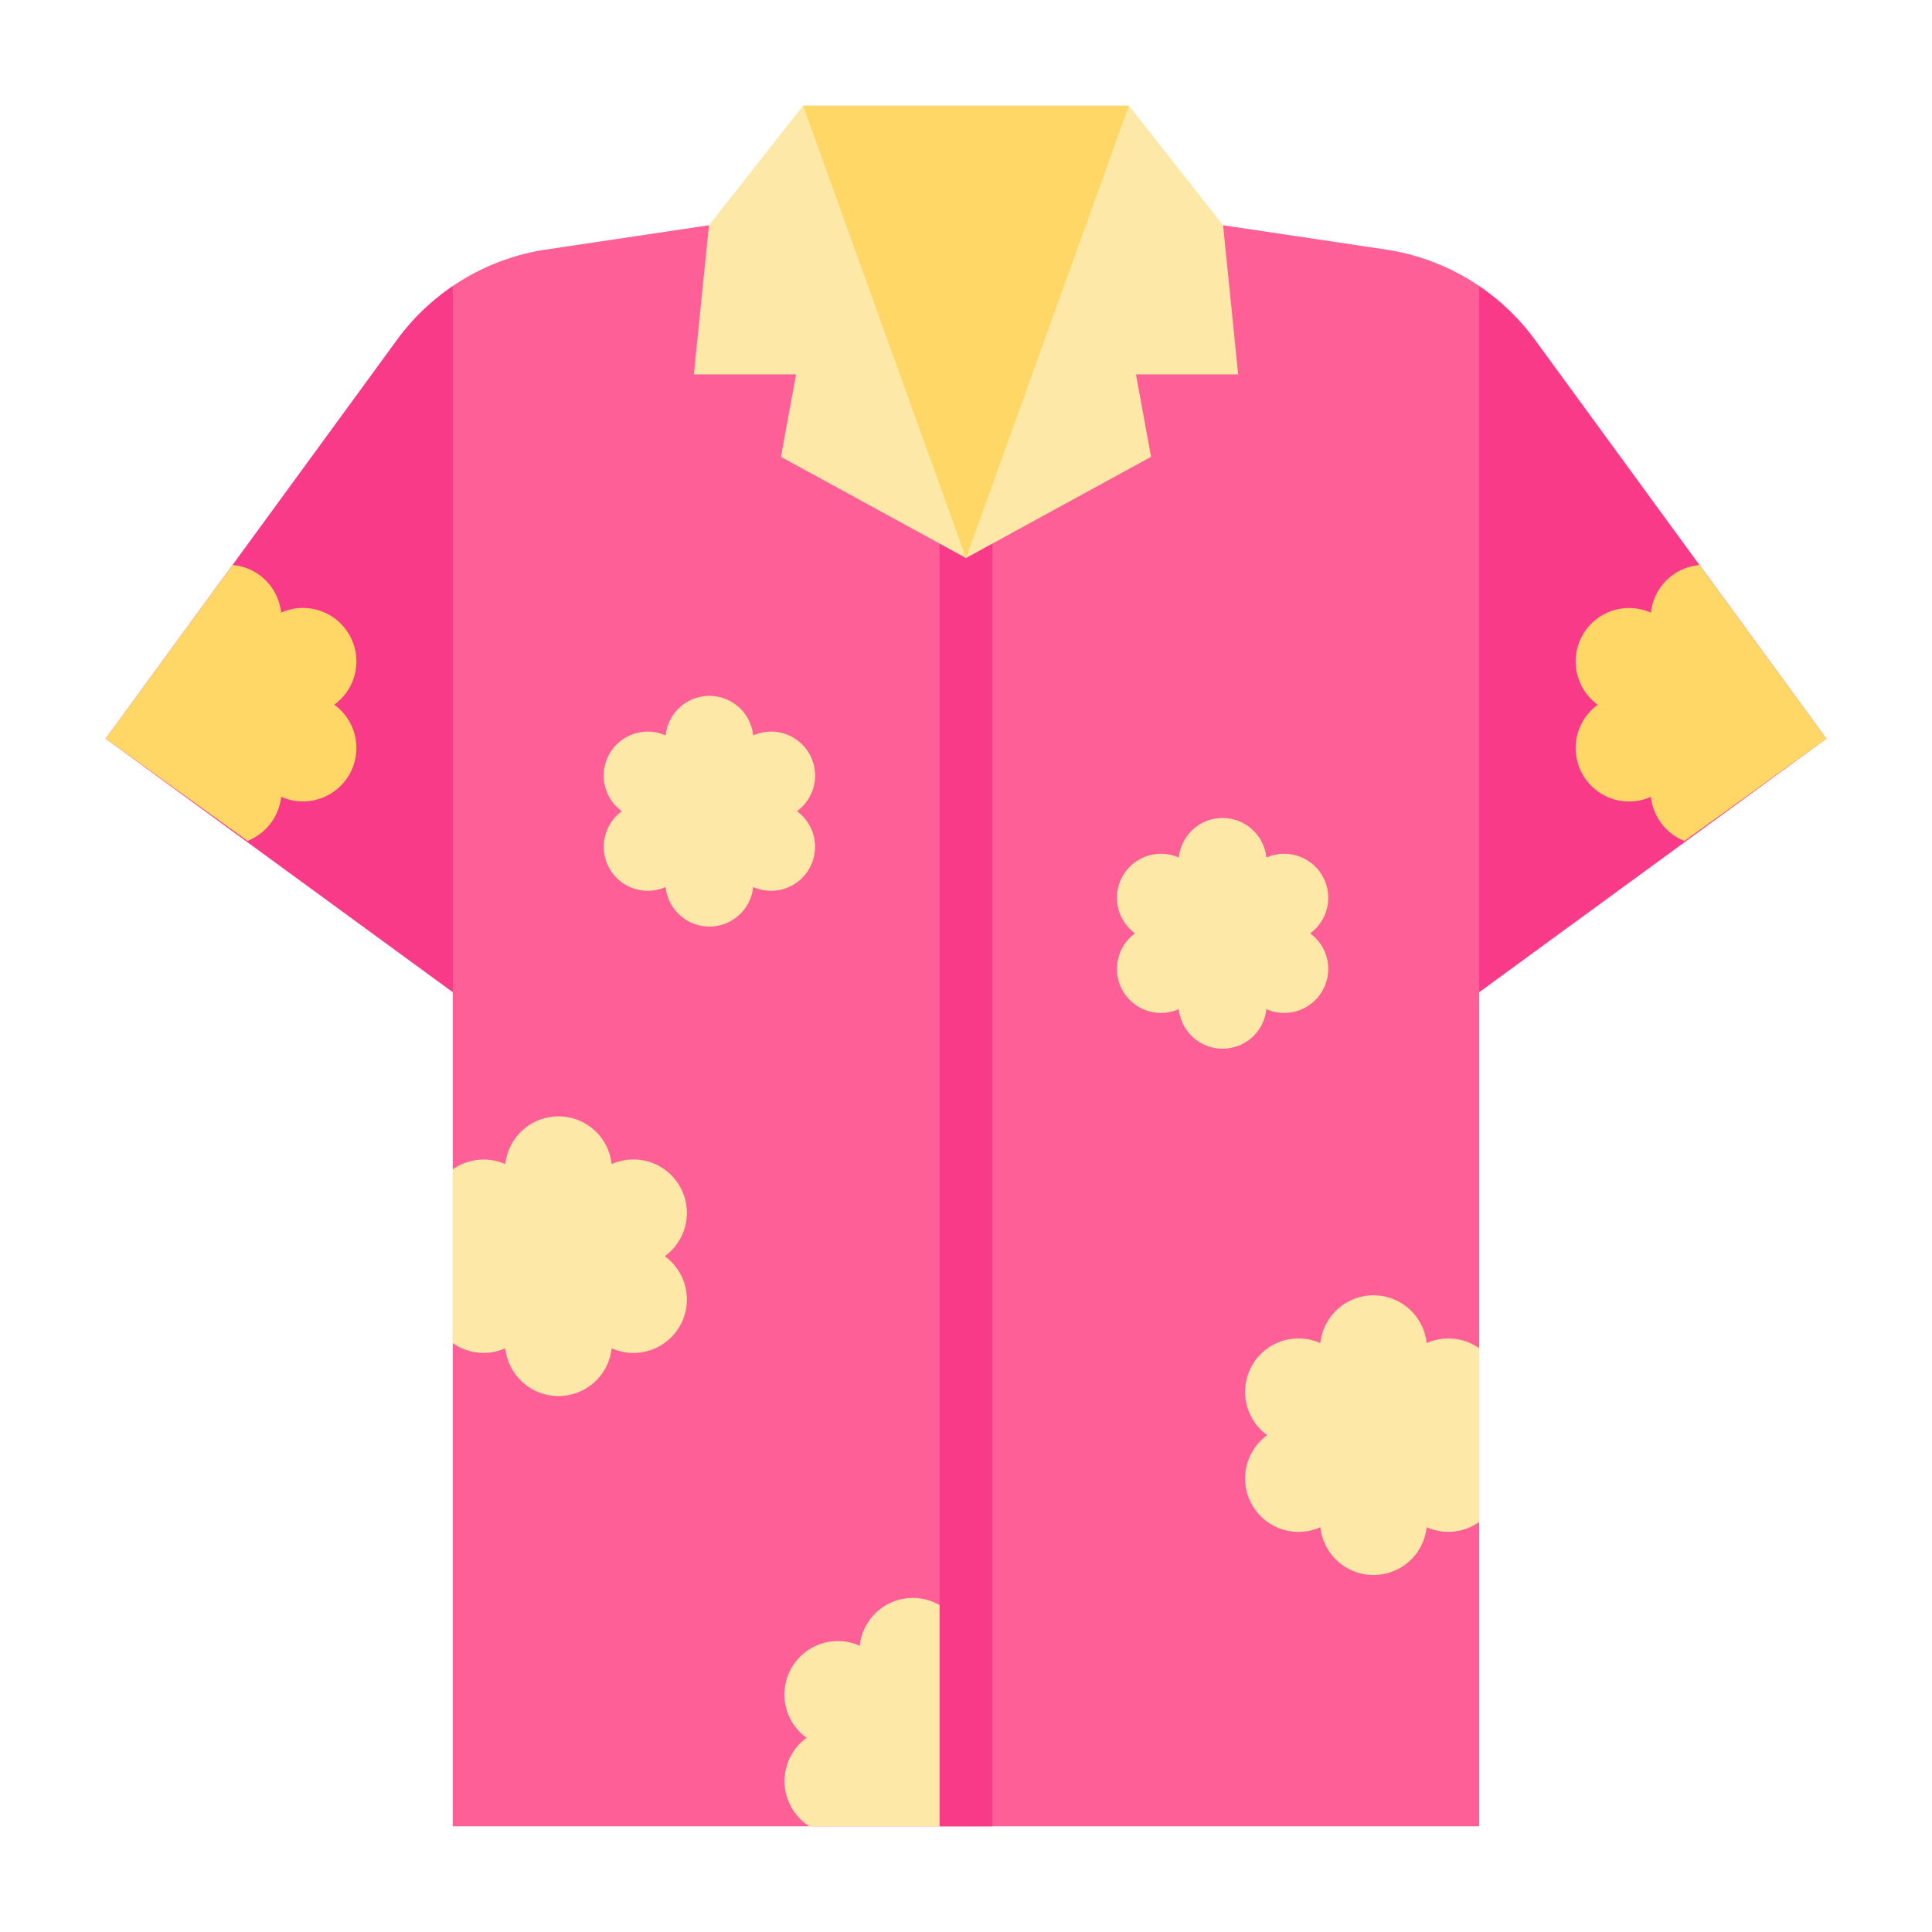 <svg height="512" viewBox="0 0 128 128" width="512" xmlns="http://www.w3.org/2000/svg"><g><path d="m30 18.948a14.988 14.988 0 0 0 -3.7 3.569l-19.3 26.421 23 16.8h68l23-16.8-19.3-26.421a15.005 15.005 0 0 0 -3.7-3.569z" fill="#f93a88"/><path d="m46.969 14.923-10.769 1.607a15 15 0 0 0 -6.2 2.418v102.052h68v-102.052a15 15 0 0 0 -6.2-2.418l-10.769-1.607z" fill="#fe5f96"/><g fill="#fee8a8"><path d="m30 88.986a3.541 3.541 0 0 0 3.479.341 3.541 3.541 0 0 0 7.042 0 3.54 3.54 0 0 0 3.52-6.1 3.54 3.54 0 0 0 -3.52-6.1 3.541 3.541 0 0 0 -7.042 0 3.544 3.544 0 0 0 -3.479.346z"/><path d="m64 109.036a3.54 3.54 0 0 0 -7.041 0 3.54 3.54 0 0 0 -3.521 6.1 3.541 3.541 0 0 0 .2 5.866h10.362z"/><path d="m98 89.325a3.543 3.543 0 0 0 -3.481-.342 3.541 3.541 0 0 0 -7.042 0 3.54 3.54 0 0 0 -3.52 6.1 3.54 3.54 0 0 0 3.52 6.1 3.541 3.541 0 0 0 7.042 0 3.543 3.543 0 0 0 3.481-.347z"/></g><path d="m112.589 37.436a3.543 3.543 0 0 0 -3.212 3.156 3.54 3.54 0 0 0 -3.52 6.1 3.54 3.54 0 0 0 3.52 6.1 3.544 3.544 0 0 0 2.225 2.924l9.4-6.773z" fill="#ffd766"/><path d="m16.4 55.711a3.544 3.544 0 0 0 2.225-2.924 3.54 3.54 0 0 0 3.52-6.1 3.54 3.54 0 0 0 -3.52-6.1 3.543 3.543 0 0 0 -3.212-3.156l-8.413 11.507z" fill="#ffd766"/><path d="m86.8 61.837a2.916 2.916 0 0 0 -2.9-5.022 2.915 2.915 0 0 0 -5.8 0 2.916 2.916 0 0 0 -2.9 5.022 2.916 2.916 0 0 0 2.9 5.022 2.915 2.915 0 0 0 5.8 0 2.916 2.916 0 0 0 2.9-5.022z" fill="#fee8a8"/><path d="m52.8 53.745a2.915 2.915 0 0 0 -2.9-5.021 2.915 2.915 0 0 0 -5.8 0 2.915 2.915 0 0 0 -2.9 5.021 2.916 2.916 0 0 0 2.9 5.022 2.915 2.915 0 0 0 5.8 0 2.916 2.916 0 0 0 2.9-5.022z" fill="#fee8a8"/><path d="m62.25 33.97h3.5v87.03h-3.5z" fill="#f93a88"/><path d="m81.031 14.923 1 9.882h-6.771l1 5.462-12.26 6.703-12.26-6.703 1-5.462h-6.771l1-9.882 6.235-7.923h21.592z" fill="#fee8a8"/><path d="m53.204 7 10.796 29.97 10.796-29.97z" fill="#ffd766"/></g></svg>